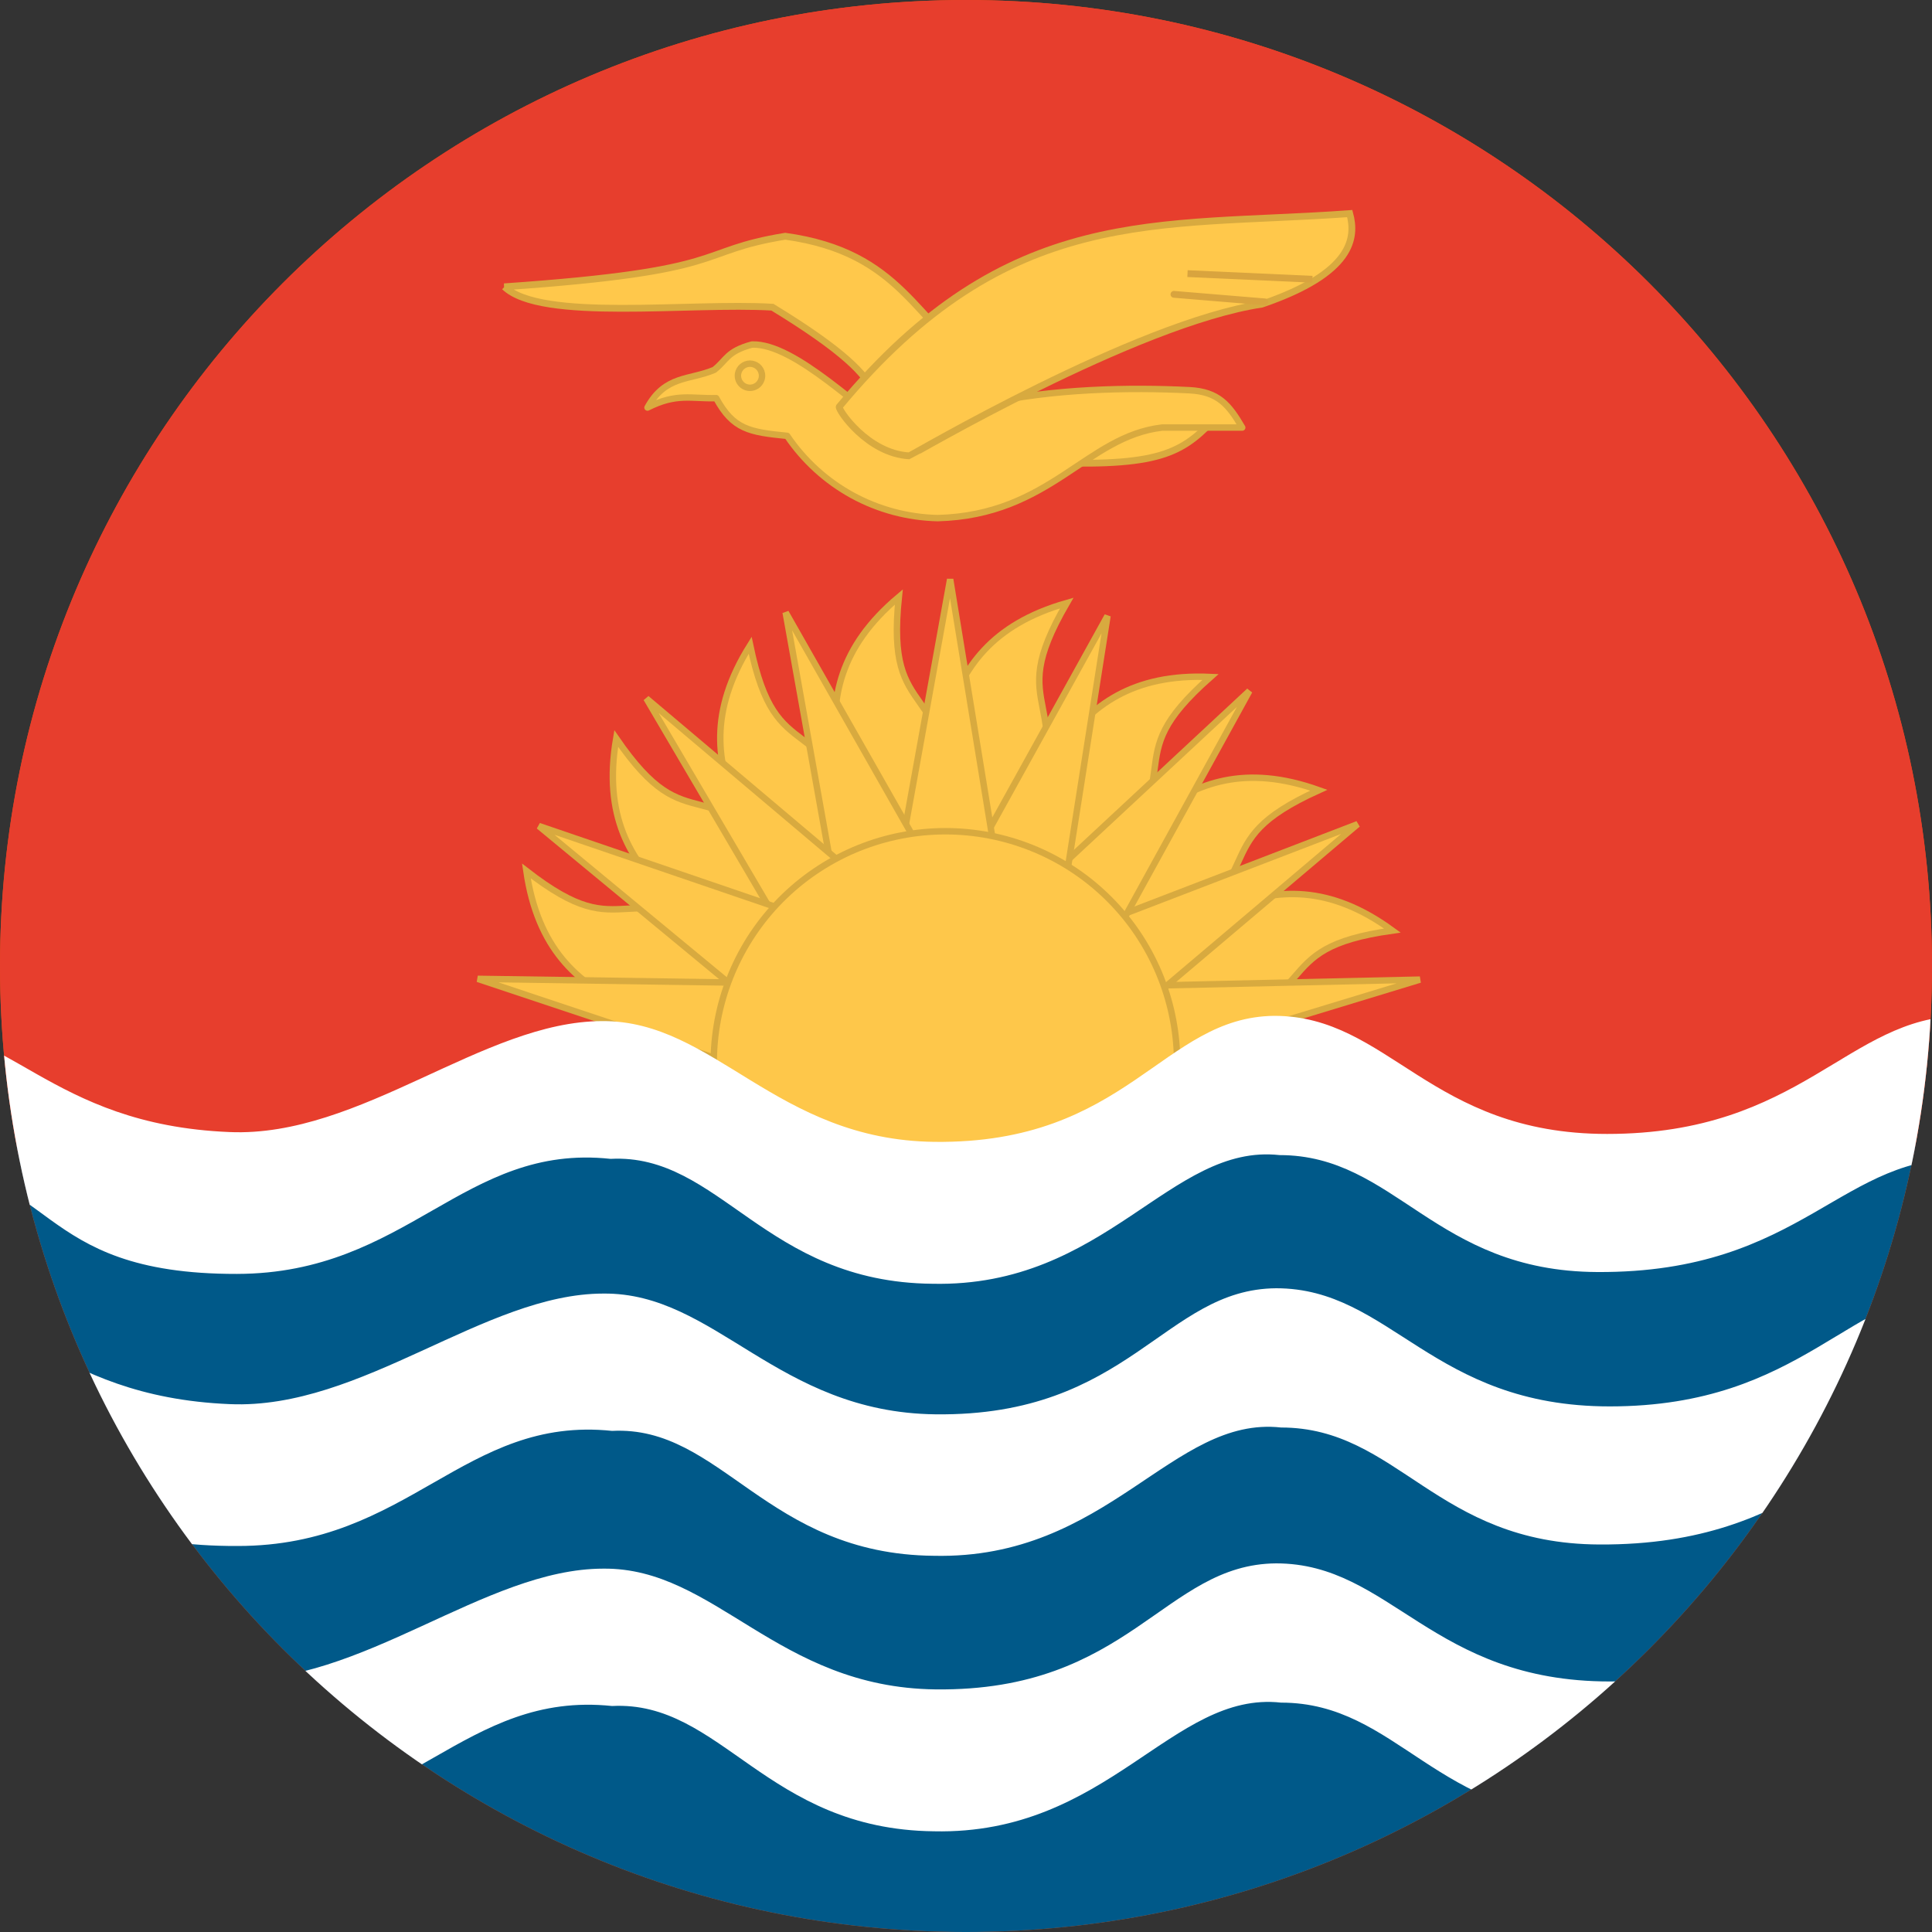<svg width="40" height="40" viewBox="0 0 40 40" fill="none" xmlns="http://www.w3.org/2000/svg">
<rect x="0" y="0" width="40" height="40" fill="#333333" stroke="none"/>
<g clip-path="url(#clip0_769_19152)">
<path d="M0 20C0 8.954 8.954 0 20 0C31.046 0 40 8.954 40 20C40 31.046 31.046 40 20 40C8.954 40 0 31.046 0 20Z" fill="#E94E0F"/>
<g clip-path="url(#clip1_769_19152)">
<path fill-rule="evenodd" clip-rule="evenodd" d="M-13.086 0H52.211V23.946H-13.086V0Z" fill="#E73E2D"/>
<path fill-rule="evenodd" clip-rule="evenodd" d="M15.711 22.04C14.195 20.852 11.367 21.258 10.898 18.032C13.062 19.711 12.672 17.938 15.898 19.54L15.711 22.04Z" fill="#FEC74A" stroke="#D8AA3F" stroke-width="0.133"/>
<path fill-rule="evenodd" clip-rule="evenodd" d="M16.117 20.579C15.031 18.985 12.211 18.5 12.758 15.29C14.313 17.547 14.477 15.735 17.07 18.25L16.117 20.579Z" fill="#FEC74A" stroke="#D8AA3F" stroke-width="0.133"/>
<path fill-rule="evenodd" clip-rule="evenodd" d="M16.609 19.532C16.219 17.649 13.797 16.125 15.531 13.36C16.094 16.047 16.938 14.438 18.375 17.75L16.609 19.532Z" fill="#FEC74A" stroke="#D8AA3F" stroke-width="0.133"/>
<path fill-rule="evenodd" clip-rule="evenodd" d="M17.742 18.563C17.953 16.649 16.117 14.454 18.609 12.36C18.328 15.086 19.625 13.821 19.977 17.407L17.742 18.563Z" fill="#FEC74A" stroke="#D8AA3F" stroke-width="0.133"/>
<path fill-rule="evenodd" clip-rule="evenodd" d="M18.758 17.79C19.727 16.125 18.953 13.376 22.086 12.485C20.711 14.852 22.414 14.227 21.266 17.641L18.758 17.79Z" fill="#FEC74A" stroke="#D8AA3F" stroke-width="0.133"/>
<path fill-rule="evenodd" clip-rule="evenodd" d="M20.219 17.993C21.672 16.727 21.812 13.868 25.062 14.016C23.008 15.829 24.828 15.774 22.641 18.657L20.219 17.993Z" fill="#FEC74A" stroke="#D8AA3F" stroke-width="0.133"/>
<path fill-rule="evenodd" clip-rule="evenodd" d="M21.516 18.743C23.273 17.954 24.242 15.266 27.305 16.36C24.805 17.493 26.562 17.977 23.633 20.086L21.516 18.743Z" fill="#FEC74A" stroke="#D8AA3F" stroke-width="0.133"/>
<path fill-rule="evenodd" clip-rule="evenodd" d="M22.602 19.922C24.508 19.657 26.195 17.344 28.828 19.266C26.117 19.649 27.656 20.602 24.258 21.805L22.602 19.915V19.922Z" fill="#FEC74A" stroke="#D8AA3F" stroke-width="0.133"/>
<path fill-rule="evenodd" clip-rule="evenodd" d="M29.398 20.282L20.641 20.477L21.008 22.836L29.398 20.282Z" fill="#FEC74A" stroke="#D8AA3F" stroke-width="0.133"/>
<path fill-rule="evenodd" clip-rule="evenodd" d="M28.109 17.063L20 20.18L21.352 22.782L28.109 17.063Z" fill="#FEC74A" stroke="#D8AA3F" stroke-width="0.133"/>
<path fill-rule="evenodd" clip-rule="evenodd" d="M21.672 21.93L25.867 14.305L19.43 20.297L21.672 21.93Z" fill="#FEC74A" stroke="#D8AA3F" stroke-width="0.133"/>
<path fill-rule="evenodd" clip-rule="evenodd" d="M21.586 21.297L22.93 12.751L18.727 20.344L21.586 21.297Z" fill="#FEC74A" stroke="#D8AA3F" stroke-width="0.133"/>
<path fill-rule="evenodd" clip-rule="evenodd" d="M21.078 20.602L19.672 11.993L18.109 20.641L21.078 20.602Z" fill="#FEC74A" stroke="#D8AA3F" stroke-width="0.133"/>
<path fill-rule="evenodd" clip-rule="evenodd" d="M20.352 19.868L16.266 12.68L17.828 21.415L20.352 19.868Z" fill="#FEC74A" stroke="#D8AA3F" stroke-width="0.133"/>
<path fill-rule="evenodd" clip-rule="evenodd" d="M19.719 19.813L13.383 14.461L17.883 22.118L19.719 19.813Z" fill="#FEC74A" stroke="#D8AA3F" stroke-width="0.133"/>
<path fill-rule="evenodd" clip-rule="evenodd" d="M11.156 17.102L17.953 22.719L19 19.782L11.156 17.102Z" fill="#FEC74A" stroke="#D8AA3F" stroke-width="0.133"/>
<path fill-rule="evenodd" clip-rule="evenodd" d="M17.883 20.383L9.891 20.266L17.852 22.922L17.883 20.383Z" fill="#FEC74A" stroke="#D8AA3F" stroke-width="0.133"/>
<path fill-rule="evenodd" clip-rule="evenodd" d="M24.367 21.813C24.393 22.459 24.289 23.103 24.059 23.707C23.83 24.311 23.482 24.863 23.034 25.329C22.586 25.795 22.049 26.166 21.454 26.419C20.86 26.673 20.22 26.803 19.574 26.803C18.928 26.803 18.288 26.673 17.694 26.419C17.099 26.166 16.562 25.795 16.115 25.329C15.667 24.863 15.318 24.311 15.089 23.707C14.86 23.103 14.755 22.459 14.781 21.813C14.831 20.575 15.358 19.405 16.251 18.547C17.145 17.689 18.335 17.21 19.574 17.21C20.813 17.21 22.004 17.689 22.897 18.547C23.79 19.405 24.317 20.575 24.367 21.813Z" fill="#FEC74A" stroke="#D8AA3F" stroke-width="0.133"/>
<path fill-rule="evenodd" clip-rule="evenodd" d="M-13.148 23.704H52.469V40.001H-13.156L-13.148 23.704Z" fill="#005989"/>
<path fill-rule="evenodd" clip-rule="evenodd" d="M-13.188 35.469C-11.969 36.032 -10.219 37.446 -8.344 37.446C-5.219 37.422 -5.141 35.305 -1.969 35.407C1.211 35.485 0.633 37.719 4.922 37.711C8.469 37.696 9.609 35.001 12.672 35.321C14.938 35.204 15.859 37.876 19.336 37.915C22.945 37.993 24.266 35.001 26.523 35.251C28.945 35.251 29.727 37.657 33.109 37.672C37.422 37.696 38.18 35.172 40.867 35.329C42.789 35.29 44.305 37.18 47.117 37.227C49.352 37.266 51.234 35.571 52.508 34.961L52.562 32.086C51.234 32.579 49.25 34.204 47.273 34.219C44.414 34.329 42.656 32.344 40.672 32.368C38.297 32.391 37.352 34.813 33.328 34.813C29.641 34.813 28.797 32.368 26.422 32.368C24.102 32.383 23.391 35.024 19.367 34.977C16.086 34.938 14.812 32.454 12.492 32.477C10.031 32.477 7.492 34.891 4.758 34.774C1.008 34.618 0.188 32.477 -2.273 32.477C-4.109 32.477 -6.102 34.477 -8.312 34.508C-10.516 34.547 -12.992 32.516 -13.219 32.477L-13.188 35.469ZM-13.188 29.766C-11.969 30.336 -10.219 31.75 -8.344 31.75C-5.219 31.727 -5.141 29.61 -1.969 29.704C1.211 29.782 0.633 32.024 4.922 32.008C8.469 32.008 9.609 29.305 12.672 29.625C14.938 29.508 15.859 32.18 19.336 32.211C22.945 32.29 24.266 29.305 26.523 29.555C28.945 29.555 29.727 31.961 33.109 31.977C37.422 32.001 38.18 29.477 40.867 29.633C42.789 29.594 44.305 31.485 47.117 31.532C49.352 31.571 51.234 29.875 52.508 29.266L52.562 26.391C51.234 26.883 49.25 28.5 47.273 28.524C44.414 28.625 42.656 26.649 40.672 26.672C38.297 26.696 37.352 29.118 33.328 29.118C29.641 29.118 28.797 26.672 26.422 26.672C24.102 26.688 23.391 29.329 19.367 29.282C16.086 29.243 14.812 26.758 12.492 26.782C10.031 26.782 7.492 29.188 4.758 29.071C1.008 28.915 0.188 26.774 -2.273 26.774C-4.109 26.774 -6.102 28.782 -8.312 28.813C-10.516 28.844 -12.992 26.821 -13.219 26.782L-13.188 29.774V29.766Z" fill="white"/>
<path fill-rule="evenodd" clip-rule="evenodd" d="M-13.188 24.141C-11.969 24.704 -10.219 26.11 -8.352 26.11C-5.227 26.094 -5.148 23.969 -1.977 24.071C1.195 24.149 0.617 26.383 4.906 26.375C8.445 26.368 9.594 23.665 12.641 23.993C14.906 23.875 15.828 26.547 19.305 26.579C22.906 26.657 24.227 23.665 26.492 23.915C28.898 23.915 29.695 26.321 33.07 26.336C37.367 26.36 38.125 23.836 40.82 23.993C42.734 23.954 44.25 25.844 47.055 25.891C49.297 25.93 51.172 24.235 52.445 23.625L52.5 20.75C51.172 21.25 49.195 22.868 47.211 22.883C44.367 22.993 42.602 21.016 40.617 21.032C38.25 21.055 37.305 23.477 33.273 23.477C29.602 23.477 28.758 21.032 26.383 21.032C24.062 21.055 23.352 23.688 19.344 23.641C16.062 23.602 14.789 21.125 12.469 21.141C10.008 21.141 7.469 23.555 4.75 23.438C0.992 23.282 0.18 21.141 -2.281 21.141C-4.117 21.141 -6.102 23.141 -8.312 23.172C-10.516 23.211 -12.984 21.188 -13.219 21.141L-13.188 24.133V24.141Z" fill="white"/>
<path fill-rule="evenodd" clip-rule="evenodd" d="M10.438 5.938C15.203 5.61 14.344 5.204 16.258 4.891C18.68 5.227 18.953 6.688 20.305 7.586C20.305 7.586 19.797 9.305 18.141 9.063C17.914 8.375 18.938 8.157 15.992 6.36C14.273 6.258 11.203 6.665 10.445 5.938H10.438ZM25.227 8.586L21.789 8.727V9.579C24.109 9.657 24.523 9.344 25.227 8.586Z" fill="#FFC84B" stroke="#D8AA3F" stroke-width="0.141"/>
<path fill-rule="evenodd" clip-rule="evenodd" d="M13.406 8.438C14.008 8.133 14.305 8.258 14.828 8.243C15.18 8.891 15.516 8.946 16.297 9.024C16.643 9.536 17.106 9.958 17.648 10.255C18.191 10.551 18.796 10.713 19.414 10.727C21.75 10.665 22.492 9.032 24.062 8.852H25.719C25.445 8.383 25.227 8.11 24.625 8.079C23.391 8.016 21.797 8.047 20.406 8.36L18.445 8.852C17.867 8.571 16.469 7.102 15.57 7.133C15.047 7.274 15.047 7.454 14.789 7.657C14.281 7.875 13.773 7.766 13.406 8.438Z" fill="#FFC84B" stroke="#D8AA3F" stroke-width="0.133" stroke-linejoin="round"/>
<path fill-rule="evenodd" clip-rule="evenodd" d="M15.773 7.735C15.78 7.771 15.778 7.808 15.769 7.843C15.759 7.878 15.742 7.911 15.719 7.939C15.696 7.967 15.666 7.99 15.633 8.005C15.6 8.021 15.564 8.029 15.527 8.029C15.491 8.029 15.455 8.021 15.421 8.005C15.388 7.99 15.359 7.967 15.336 7.939C15.312 7.911 15.295 7.878 15.286 7.843C15.276 7.808 15.275 7.771 15.281 7.735C15.292 7.677 15.322 7.625 15.367 7.587C15.412 7.55 15.469 7.529 15.527 7.529C15.586 7.529 15.643 7.55 15.688 7.587C15.733 7.625 15.763 7.677 15.773 7.735Z" fill="#FFC84B" stroke="#D8AA3F" stroke-width="0.133"/>
<path fill-rule="evenodd" clip-rule="evenodd" d="M17.375 8.422C20.883 4.196 23.945 4.711 27.945 4.422C28.078 4.915 28.023 5.649 26.125 6.297C23.515 6.688 18.852 9.438 18.828 9.438C17.961 9.391 17.352 8.485 17.375 8.422Z" fill="#FFC84B" stroke="#D8AA3F" stroke-width="0.141"/>
<path d="M24.305 6.094L26.188 6.25M24.586 5.665L27.172 5.782L24.586 5.665Z" stroke="#D9A43E" stroke-width="0.141" stroke-linecap="round"/>
</g>
</g>
<defs>
<clipPath id="clip0_769_19152">
<path d="M0 20C0 8.954 8.954 0 20 0C31.046 0 40 8.954 40 20C40 31.046 31.046 40 20 40C8.954 40 0 31.046 0 20Z" fill="white"/>
</clipPath>
<clipPath id="clip1_769_19152">
<rect width="53.333" height="40" fill="white" transform="translate(-7 0)"/>
</clipPath>
</defs>
</svg>
